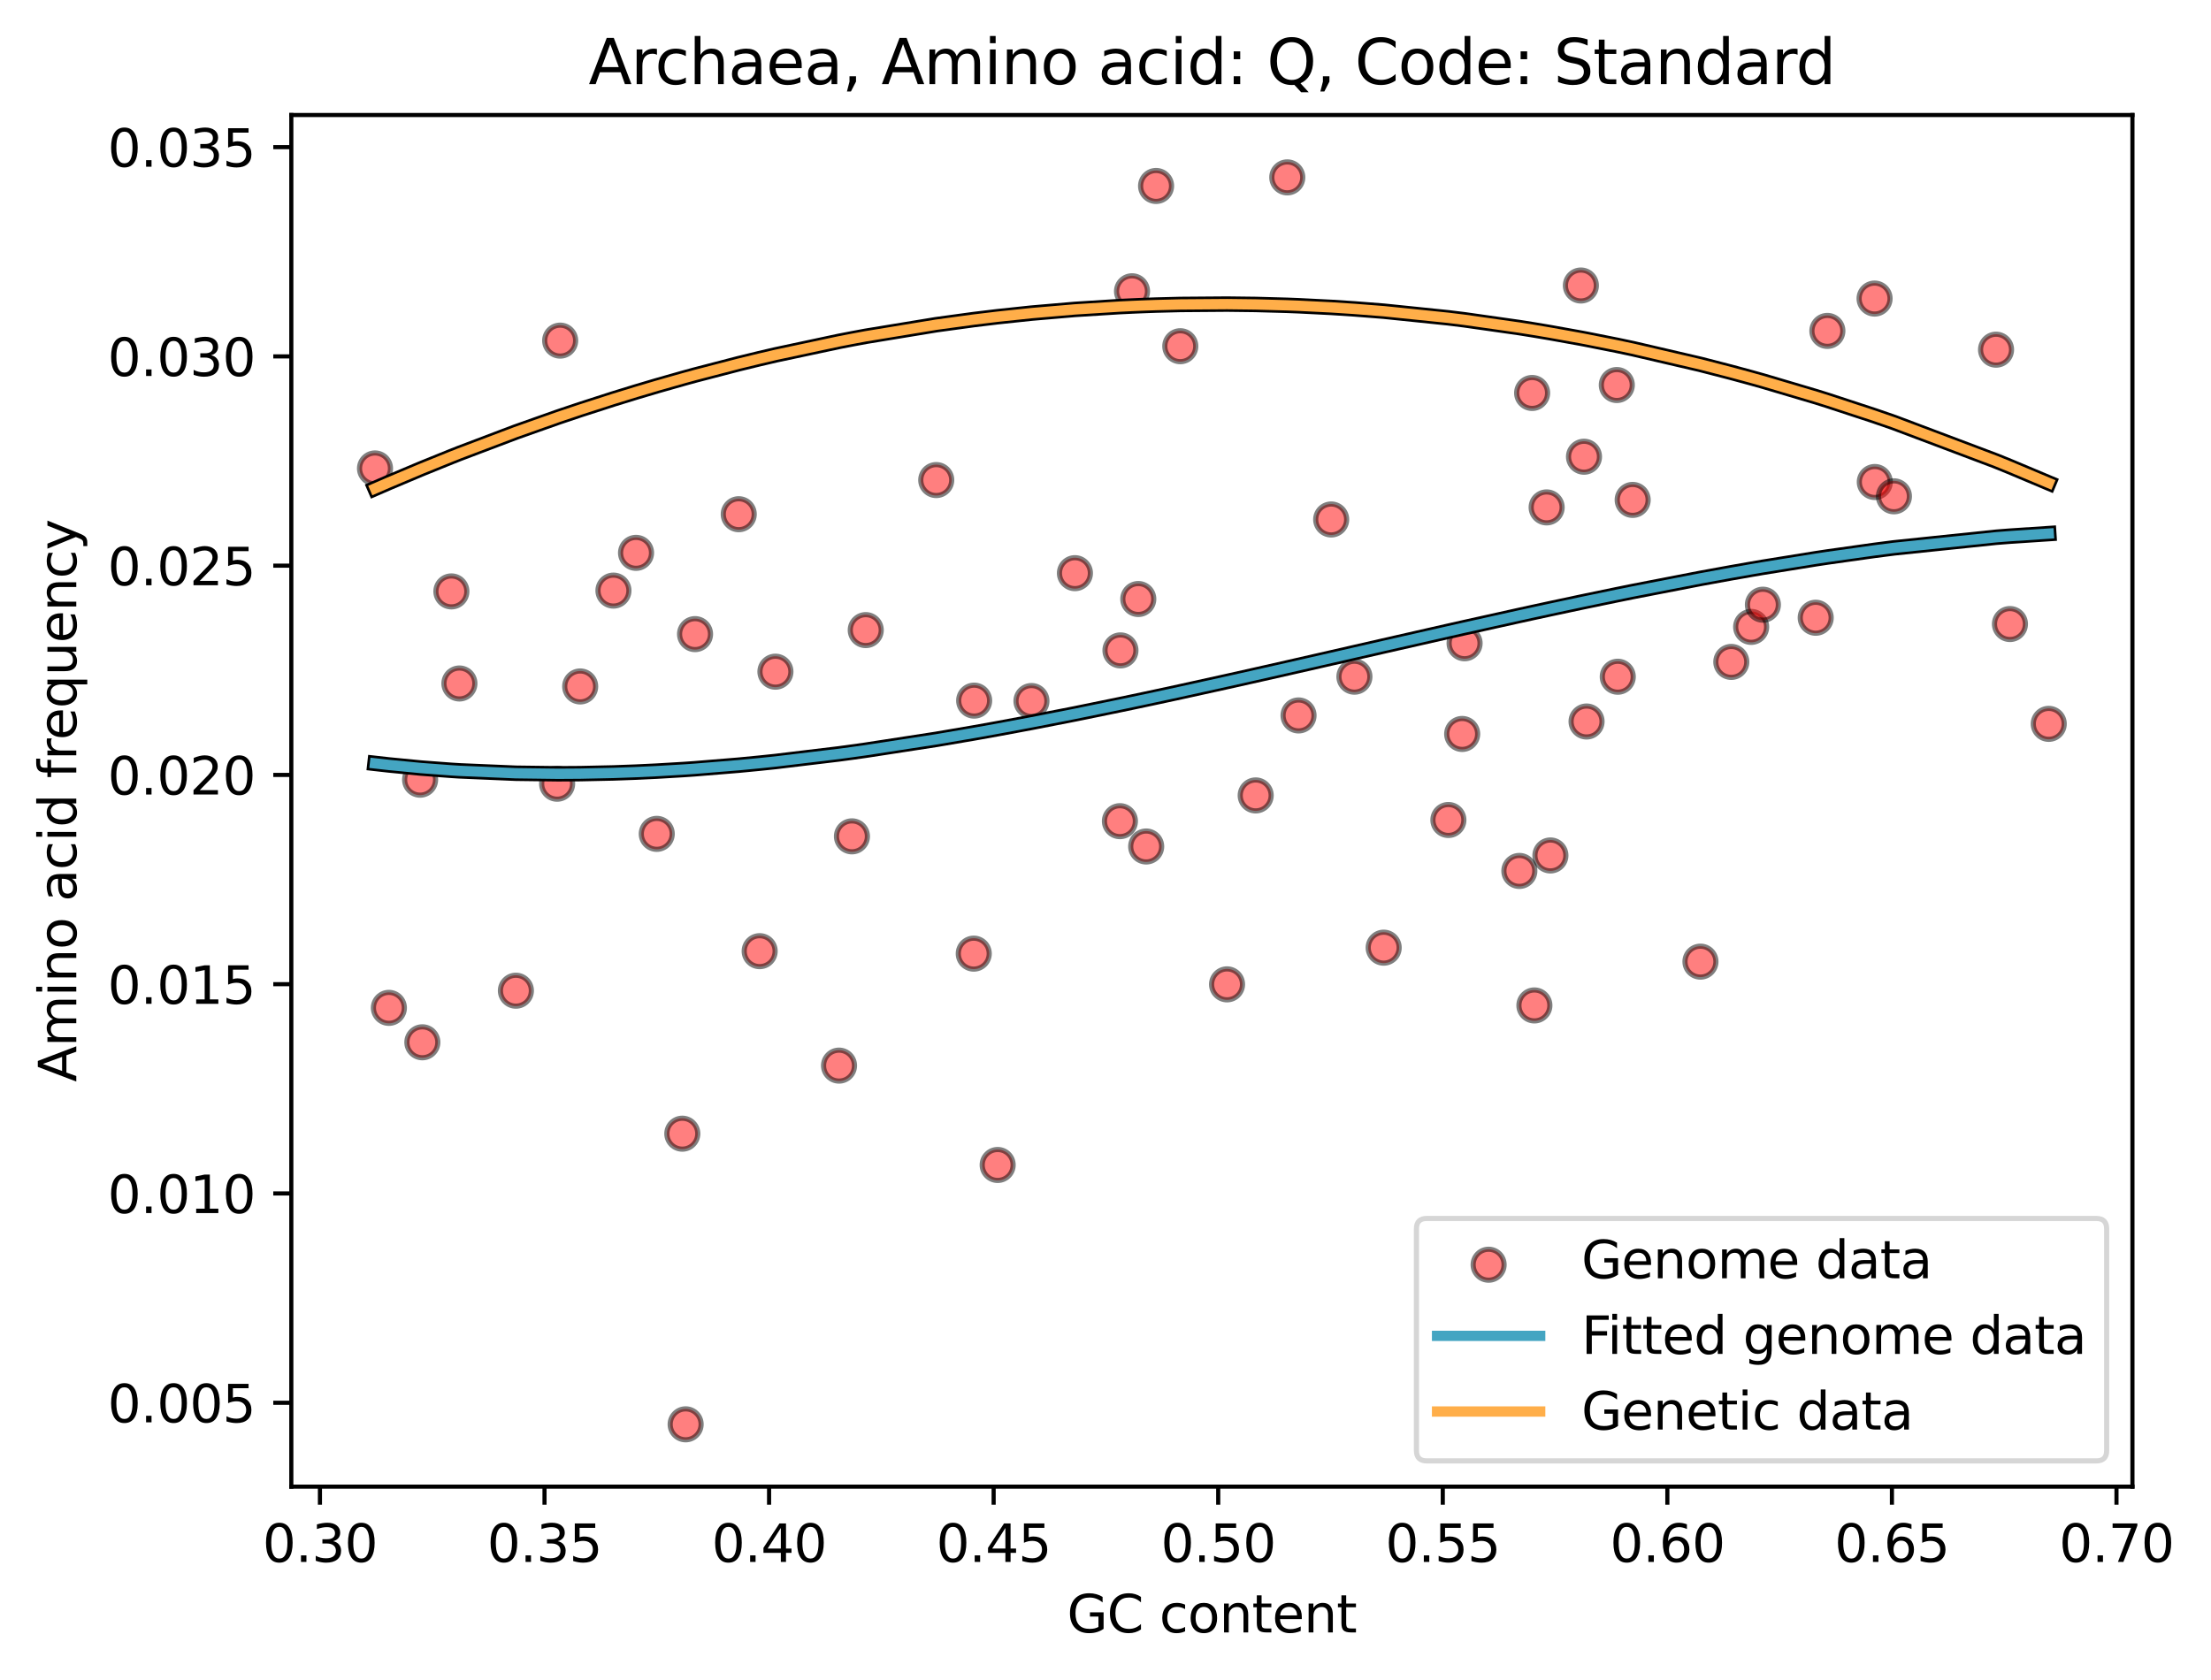 <?xml version="1.0" encoding="utf-8" standalone="no"?>
<!DOCTYPE svg PUBLIC "-//W3C//DTD SVG 1.1//EN"
  "http://www.w3.org/Graphics/SVG/1.1/DTD/svg11.dtd">
<svg xmlns:xlink="http://www.w3.org/1999/xlink" width="428.865pt" height="325.986pt" viewBox="0 0 428.865 325.986" xmlns="http://www.w3.org/2000/svg" version="1.1">
 <defs>
  <style type="text/css">*{stroke-linejoin: round; stroke-linecap: butt}</style>
 </defs>
 <g id="figure_1">
  <g id="patch_1">
   <path d="M 0 325.986 
L 428.865 325.986 
L 428.865 0 
L 0 0 
z
" style="fill: #ffffff"/>
  </g>
  <g id="axes_1">
   <g id="patch_2">
    <path d="M 56.506 288.43 
L 413.626 288.43 
L 413.626 22.318 
L 56.506 22.318 
z
" style="fill: #ffffff"/>
   </g>
   <g id="PathCollection_1">
    <defs>
     <path id="m405538d6fa" d="M 0 3 
C 0.796 3 1.559 2.684 2.121 2.121 
C 2.684 1.559 3 0.796 3 0 
C 3 -0.796 2.684 -1.559 2.121 -2.121 
C 1.559 -2.684 0.796 -3 0 -3 
C -0.796 -3 -1.559 -2.684 -2.121 -2.121 
C -2.684 -1.559 -3 -0.796 -3 0 
C -3 0.796 -2.684 1.559 -2.121 2.121 
C -1.559 2.684 -0.796 3 0 3 
z
" style="stroke: #000000; stroke-opacity: 0.5"/>
    </defs>
    <g clip-path="url(#pf9b9ea537d)">
     <use xlink:href="#m405538d6fa" x="72.739" y="90.883" style="fill: #ff0000; fill-opacity: 0.5; stroke: #000000; stroke-opacity: 0.5"/>
     <use xlink:href="#m405538d6fa" x="75.433" y="195.535" style="fill: #ff0000; fill-opacity: 0.5; stroke: #000000; stroke-opacity: 0.5"/>
     <use xlink:href="#m405538d6fa" x="81.487" y="151.269" style="fill: #ff0000; fill-opacity: 0.5; stroke: #000000; stroke-opacity: 0.5"/>
     <use xlink:href="#m405538d6fa" x="81.923" y="202.215" style="fill: #ff0000; fill-opacity: 0.5; stroke: #000000; stroke-opacity: 0.5"/>
     <use xlink:href="#m405538d6fa" x="87.554" y="114.74" style="fill: #ff0000; fill-opacity: 0.5; stroke: #000000; stroke-opacity: 0.5"/>
     <use xlink:href="#m405538d6fa" x="89.11" y="132.603" style="fill: #ff0000; fill-opacity: 0.5; stroke: #000000; stroke-opacity: 0.5"/>
     <use xlink:href="#m405538d6fa" x="100.068" y="192.206" style="fill: #ff0000; fill-opacity: 0.5; stroke: #000000; stroke-opacity: 0.5"/>
     <use xlink:href="#m405538d6fa" x="108.066" y="152.052" style="fill: #ff0000; fill-opacity: 0.5; stroke: #000000; stroke-opacity: 0.5"/>
     <use xlink:href="#m405538d6fa" x="108.655" y="66.084" style="fill: #ff0000; fill-opacity: 0.5; stroke: #000000; stroke-opacity: 0.5"/>
     <use xlink:href="#m405538d6fa" x="112.539" y="133.178" style="fill: #ff0000; fill-opacity: 0.5; stroke: #000000; stroke-opacity: 0.5"/>
     <use xlink:href="#m405538d6fa" x="118.989" y="114.583" style="fill: #ff0000; fill-opacity: 0.5; stroke: #000000; stroke-opacity: 0.5"/>
     <use xlink:href="#m405538d6fa" x="123.372" y="107.26" style="fill: #ff0000; fill-opacity: 0.5; stroke: #000000; stroke-opacity: 0.5"/>
     <use xlink:href="#m405538d6fa" x="127.392" y="161.778" style="fill: #ff0000; fill-opacity: 0.5; stroke: #000000; stroke-opacity: 0.5"/>
     <use xlink:href="#m405538d6fa" x="132.347" y="219.946" style="fill: #ff0000; fill-opacity: 0.5; stroke: #000000; stroke-opacity: 0.5"/>
     <use xlink:href="#m405538d6fa" x="132.993" y="276.334" style="fill: #ff0000; fill-opacity: 0.5; stroke: #000000; stroke-opacity: 0.5"/>
     <use xlink:href="#m405538d6fa" x="134.817" y="123.026" style="fill: #ff0000; fill-opacity: 0.5; stroke: #000000; stroke-opacity: 0.5"/>
     <use xlink:href="#m405538d6fa" x="143.293" y="99.762" style="fill: #ff0000; fill-opacity: 0.5; stroke: #000000; stroke-opacity: 0.5"/>
     <use xlink:href="#m405538d6fa" x="147.352" y="184.536" style="fill: #ff0000; fill-opacity: 0.5; stroke: #000000; stroke-opacity: 0.5"/>
     <use xlink:href="#m405538d6fa" x="150.407" y="130.315" style="fill: #ff0000; fill-opacity: 0.5; stroke: #000000; stroke-opacity: 0.5"/>
     <use xlink:href="#m405538d6fa" x="162.745" y="206.741" style="fill: #ff0000; fill-opacity: 0.5; stroke: #000000; stroke-opacity: 0.5"/>
     <use xlink:href="#m405538d6fa" x="165.25" y="162.261" style="fill: #ff0000; fill-opacity: 0.5; stroke: #000000; stroke-opacity: 0.5"/>
     <use xlink:href="#m405538d6fa" x="167.928" y="122.247" style="fill: #ff0000; fill-opacity: 0.5; stroke: #000000; stroke-opacity: 0.5"/>
     <use xlink:href="#m405538d6fa" x="181.601" y="93.138" style="fill: #ff0000; fill-opacity: 0.5; stroke: #000000; stroke-opacity: 0.5"/>
     <use xlink:href="#m405538d6fa" x="188.879" y="185.016" style="fill: #ff0000; fill-opacity: 0.5; stroke: #000000; stroke-opacity: 0.5"/>
     <use xlink:href="#m405538d6fa" x="188.955" y="135.928" style="fill: #ff0000; fill-opacity: 0.5; stroke: #000000; stroke-opacity: 0.5"/>
     <use xlink:href="#m405538d6fa" x="193.516" y="226.017" style="fill: #ff0000; fill-opacity: 0.5; stroke: #000000; stroke-opacity: 0.5"/>
     <use xlink:href="#m405538d6fa" x="200.072" y="136.006" style="fill: #ff0000; fill-opacity: 0.5; stroke: #000000; stroke-opacity: 0.5"/>
     <use xlink:href="#m405538d6fa" x="208.502" y="111.2" style="fill: #ff0000; fill-opacity: 0.5; stroke: #000000; stroke-opacity: 0.5"/>
     <use xlink:href="#m405538d6fa" x="217.229" y="159.316" style="fill: #ff0000; fill-opacity: 0.5; stroke: #000000; stroke-opacity: 0.5"/>
     <use xlink:href="#m405538d6fa" x="217.333" y="126.184" style="fill: #ff0000; fill-opacity: 0.5; stroke: #000000; stroke-opacity: 0.5"/>
     <use xlink:href="#m405538d6fa" x="219.578" y="56.51" style="fill: #ff0000; fill-opacity: 0.5; stroke: #000000; stroke-opacity: 0.5"/>
     <use xlink:href="#m405538d6fa" x="220.792" y="116.216" style="fill: #ff0000; fill-opacity: 0.5; stroke: #000000; stroke-opacity: 0.5"/>
     <use xlink:href="#m405538d6fa" x="222.324" y="164.228" style="fill: #ff0000; fill-opacity: 0.5; stroke: #000000; stroke-opacity: 0.5"/>
     <use xlink:href="#m405538d6fa" x="224.242" y="36.078" style="fill: #ff0000; fill-opacity: 0.5; stroke: #000000; stroke-opacity: 0.5"/>
     <use xlink:href="#m405538d6fa" x="228.938" y="67.168" style="fill: #ff0000; fill-opacity: 0.5; stroke: #000000; stroke-opacity: 0.5"/>
     <use xlink:href="#m405538d6fa" x="238.009" y="190.976" style="fill: #ff0000; fill-opacity: 0.5; stroke: #000000; stroke-opacity: 0.5"/>
     <use xlink:href="#m405538d6fa" x="243.564" y="154.321" style="fill: #ff0000; fill-opacity: 0.5; stroke: #000000; stroke-opacity: 0.5"/>
     <use xlink:href="#m405538d6fa" x="249.691" y="34.414" style="fill: #ff0000; fill-opacity: 0.5; stroke: #000000; stroke-opacity: 0.5"/>
     <use xlink:href="#m405538d6fa" x="251.877" y="138.805" style="fill: #ff0000; fill-opacity: 0.5; stroke: #000000; stroke-opacity: 0.5"/>
     <use xlink:href="#m405538d6fa" x="258.208" y="100.784" style="fill: #ff0000; fill-opacity: 0.5; stroke: #000000; stroke-opacity: 0.5"/>
     <use xlink:href="#m405538d6fa" x="262.714" y="131.285" style="fill: #ff0000; fill-opacity: 0.5; stroke: #000000; stroke-opacity: 0.5"/>
     <use xlink:href="#m405538d6fa" x="268.392" y="183.857" style="fill: #ff0000; fill-opacity: 0.5; stroke: #000000; stroke-opacity: 0.5"/>
     <use xlink:href="#m405538d6fa" x="280.94" y="159.087" style="fill: #ff0000; fill-opacity: 0.5; stroke: #000000; stroke-opacity: 0.5"/>
     <use xlink:href="#m405538d6fa" x="283.617" y="142.396" style="fill: #ff0000; fill-opacity: 0.5; stroke: #000000; stroke-opacity: 0.5"/>
     <use xlink:href="#m405538d6fa" x="284.084" y="124.802" style="fill: #ff0000; fill-opacity: 0.5; stroke: #000000; stroke-opacity: 0.5"/>
     <use xlink:href="#m405538d6fa" x="294.707" y="168.971" style="fill: #ff0000; fill-opacity: 0.5; stroke: #000000; stroke-opacity: 0.5"/>
     <use xlink:href="#m405538d6fa" x="297.184" y="76.24" style="fill: #ff0000; fill-opacity: 0.5; stroke: #000000; stroke-opacity: 0.5"/>
     <use xlink:href="#m405538d6fa" x="297.624" y="195.065" style="fill: #ff0000; fill-opacity: 0.5; stroke: #000000; stroke-opacity: 0.5"/>
     <use xlink:href="#m405538d6fa" x="300.001" y="98.441" style="fill: #ff0000; fill-opacity: 0.5; stroke: #000000; stroke-opacity: 0.5"/>
     <use xlink:href="#m405538d6fa" x="300.731" y="165.969" style="fill: #ff0000; fill-opacity: 0.5; stroke: #000000; stroke-opacity: 0.5"/>
     <use xlink:href="#m405538d6fa" x="306.641" y="55.392" style="fill: #ff0000; fill-opacity: 0.5; stroke: #000000; stroke-opacity: 0.5"/>
     <use xlink:href="#m405538d6fa" x="307.246" y="88.609" style="fill: #ff0000; fill-opacity: 0.5; stroke: #000000; stroke-opacity: 0.5"/>
     <use xlink:href="#m405538d6fa" x="307.742" y="139.98" style="fill: #ff0000; fill-opacity: 0.5; stroke: #000000; stroke-opacity: 0.5"/>
     <use xlink:href="#m405538d6fa" x="313.608" y="74.7" style="fill: #ff0000; fill-opacity: 0.5; stroke: #000000; stroke-opacity: 0.5"/>
     <use xlink:href="#m405538d6fa" x="313.796" y="131.293" style="fill: #ff0000; fill-opacity: 0.5; stroke: #000000; stroke-opacity: 0.5"/>
     <use xlink:href="#m405538d6fa" x="316.688" y="96.988" style="fill: #ff0000; fill-opacity: 0.5; stroke: #000000; stroke-opacity: 0.5"/>
     <use xlink:href="#m405538d6fa" x="329.834" y="186.568" style="fill: #ff0000; fill-opacity: 0.5; stroke: #000000; stroke-opacity: 0.5"/>
     <use xlink:href="#m405538d6fa" x="335.817" y="128.421" style="fill: #ff0000; fill-opacity: 0.5; stroke: #000000; stroke-opacity: 0.5"/>
     <use xlink:href="#m405538d6fa" x="339.669" y="121.623" style="fill: #ff0000; fill-opacity: 0.5; stroke: #000000; stroke-opacity: 0.5"/>
     <use xlink:href="#m405538d6fa" x="341.946" y="117.318" style="fill: #ff0000; fill-opacity: 0.5; stroke: #000000; stroke-opacity: 0.5"/>
     <use xlink:href="#m405538d6fa" x="352.191" y="119.85" style="fill: #ff0000; fill-opacity: 0.5; stroke: #000000; stroke-opacity: 0.5"/>
     <use xlink:href="#m405538d6fa" x="354.454" y="64.199" style="fill: #ff0000; fill-opacity: 0.5; stroke: #000000; stroke-opacity: 0.5"/>
     <use xlink:href="#m405538d6fa" x="363.61" y="57.925" style="fill: #ff0000; fill-opacity: 0.5; stroke: #000000; stroke-opacity: 0.5"/>
     <use xlink:href="#m405538d6fa" x="363.652" y="93.514" style="fill: #ff0000; fill-opacity: 0.5; stroke: #000000; stroke-opacity: 0.5"/>
     <use xlink:href="#m405538d6fa" x="367.364" y="96.291" style="fill: #ff0000; fill-opacity: 0.5; stroke: #000000; stroke-opacity: 0.5"/>
     <use xlink:href="#m405538d6fa" x="387.171" y="67.841" style="fill: #ff0000; fill-opacity: 0.5; stroke: #000000; stroke-opacity: 0.5"/>
     <use xlink:href="#m405538d6fa" x="389.868" y="121.072" style="fill: #ff0000; fill-opacity: 0.5; stroke: #000000; stroke-opacity: 0.5"/>
     <use xlink:href="#m405538d6fa" x="397.394" y="140.438" style="fill: #ff0000; fill-opacity: 0.5; stroke: #000000; stroke-opacity: 0.5"/>
    </g>
   </g>
   <g id="matplotlib.axis_1">
    <g id="xtick_1">
     <g id="line2d_1">
      <defs>
       <path id="meb5846a6ca" d="M 0 0 
L 0 3.5 
" style="stroke: #000000; stroke-width: 0.8"/>
      </defs>
      <g>
       <use xlink:href="#meb5846a6ca" x="62.058" y="288.43" style="stroke: #000000; stroke-width: 0.8"/>
      </g>
     </g>
     <g id="text_1">
      <!-- 0.30 -->
      <g transform="translate(50.925 303.029) scale(0.1 -0.1)">
       <defs>
        <path id="DejaVuSans-30" d="M 2034 4250 
Q 1547 4250 1301 3770 
Q 1056 3291 1056 2328 
Q 1056 1369 1301 889 
Q 1547 409 2034 409 
Q 2525 409 2770 889 
Q 3016 1369 3016 2328 
Q 3016 3291 2770 3770 
Q 2525 4250 2034 4250 
z
M 2034 4750 
Q 2819 4750 3233 4129 
Q 3647 3509 3647 2328 
Q 3647 1150 3233 529 
Q 2819 -91 2034 -91 
Q 1250 -91 836 529 
Q 422 1150 422 2328 
Q 422 3509 836 4129 
Q 1250 4750 2034 4750 
z
" transform="scale(0.016)"/>
        <path id="DejaVuSans-2e" d="M 684 794 
L 1344 794 
L 1344 0 
L 684 0 
L 684 794 
z
" transform="scale(0.016)"/>
        <path id="DejaVuSans-33" d="M 2597 2516 
Q 3050 2419 3304 2112 
Q 3559 1806 3559 1356 
Q 3559 666 3084 287 
Q 2609 -91 1734 -91 
Q 1441 -91 1130 -33 
Q 819 25 488 141 
L 488 750 
Q 750 597 1062 519 
Q 1375 441 1716 441 
Q 2309 441 2620 675 
Q 2931 909 2931 1356 
Q 2931 1769 2642 2001 
Q 2353 2234 1838 2234 
L 1294 2234 
L 1294 2753 
L 1863 2753 
Q 2328 2753 2575 2939 
Q 2822 3125 2822 3475 
Q 2822 3834 2567 4026 
Q 2313 4219 1838 4219 
Q 1578 4219 1281 4162 
Q 984 4106 628 3988 
L 628 4550 
Q 988 4650 1302 4700 
Q 1616 4750 1894 4750 
Q 2613 4750 3031 4423 
Q 3450 4097 3450 3541 
Q 3450 3153 3228 2886 
Q 3006 2619 2597 2516 
z
" transform="scale(0.016)"/>
       </defs>
       <use xlink:href="#DejaVuSans-30"/>
       <use xlink:href="#DejaVuSans-2e" x="63.623"/>
       <use xlink:href="#DejaVuSans-33" x="95.41"/>
       <use xlink:href="#DejaVuSans-30" x="159.033"/>
      </g>
     </g>
    </g>
    <g id="xtick_2">
     <g id="line2d_2">
      <g>
       <use xlink:href="#meb5846a6ca" x="105.618" y="288.43" style="stroke: #000000; stroke-width: 0.8"/>
      </g>
     </g>
     <g id="text_2">
      <!-- 0.35 -->
      <g transform="translate(94.485 303.029) scale(0.1 -0.1)">
       <defs>
        <path id="DejaVuSans-35" d="M 691 4666 
L 3169 4666 
L 3169 4134 
L 1269 4134 
L 1269 2991 
Q 1406 3038 1543 3061 
Q 1681 3084 1819 3084 
Q 2600 3084 3056 2656 
Q 3513 2228 3513 1497 
Q 3513 744 3044 326 
Q 2575 -91 1722 -91 
Q 1428 -91 1123 -41 
Q 819 9 494 109 
L 494 744 
Q 775 591 1075 516 
Q 1375 441 1709 441 
Q 2250 441 2565 725 
Q 2881 1009 2881 1497 
Q 2881 1984 2565 2268 
Q 2250 2553 1709 2553 
Q 1456 2553 1204 2497 
Q 953 2441 691 2322 
L 691 4666 
z
" transform="scale(0.016)"/>
       </defs>
       <use xlink:href="#DejaVuSans-30"/>
       <use xlink:href="#DejaVuSans-2e" x="63.623"/>
       <use xlink:href="#DejaVuSans-33" x="95.41"/>
       <use xlink:href="#DejaVuSans-35" x="159.033"/>
      </g>
     </g>
    </g>
    <g id="xtick_3">
     <g id="line2d_3">
      <g>
       <use xlink:href="#meb5846a6ca" x="149.177" y="288.43" style="stroke: #000000; stroke-width: 0.8"/>
      </g>
     </g>
     <g id="text_3">
      <!-- 0.40 -->
      <g transform="translate(138.044 303.029) scale(0.1 -0.1)">
       <defs>
        <path id="DejaVuSans-34" d="M 2419 4116 
L 825 1625 
L 2419 1625 
L 2419 4116 
z
M 2253 4666 
L 3047 4666 
L 3047 1625 
L 3713 1625 
L 3713 1100 
L 3047 1100 
L 3047 0 
L 2419 0 
L 2419 1100 
L 313 1100 
L 313 1709 
L 2253 4666 
z
" transform="scale(0.016)"/>
       </defs>
       <use xlink:href="#DejaVuSans-30"/>
       <use xlink:href="#DejaVuSans-2e" x="63.623"/>
       <use xlink:href="#DejaVuSans-34" x="95.41"/>
       <use xlink:href="#DejaVuSans-30" x="159.033"/>
      </g>
     </g>
    </g>
    <g id="xtick_4">
     <g id="line2d_4">
      <g>
       <use xlink:href="#meb5846a6ca" x="192.736" y="288.43" style="stroke: #000000; stroke-width: 0.8"/>
      </g>
     </g>
     <g id="text_4">
      <!-- 0.45 -->
      <g transform="translate(181.603 303.029) scale(0.1 -0.1)">
       <use xlink:href="#DejaVuSans-30"/>
       <use xlink:href="#DejaVuSans-2e" x="63.623"/>
       <use xlink:href="#DejaVuSans-34" x="95.41"/>
       <use xlink:href="#DejaVuSans-35" x="159.033"/>
      </g>
     </g>
    </g>
    <g id="xtick_5">
     <g id="line2d_5">
      <g>
       <use xlink:href="#meb5846a6ca" x="236.295" y="288.43" style="stroke: #000000; stroke-width: 0.8"/>
      </g>
     </g>
     <g id="text_5">
      <!-- 0.50 -->
      <g transform="translate(225.162 303.029) scale(0.1 -0.1)">
       <use xlink:href="#DejaVuSans-30"/>
       <use xlink:href="#DejaVuSans-2e" x="63.623"/>
       <use xlink:href="#DejaVuSans-35" x="95.41"/>
       <use xlink:href="#DejaVuSans-30" x="159.033"/>
      </g>
     </g>
    </g>
    <g id="xtick_6">
     <g id="line2d_6">
      <g>
       <use xlink:href="#meb5846a6ca" x="279.854" y="288.43" style="stroke: #000000; stroke-width: 0.8"/>
      </g>
     </g>
     <g id="text_6">
      <!-- 0.55 -->
      <g transform="translate(268.722 303.029) scale(0.1 -0.1)">
       <use xlink:href="#DejaVuSans-30"/>
       <use xlink:href="#DejaVuSans-2e" x="63.623"/>
       <use xlink:href="#DejaVuSans-35" x="95.41"/>
       <use xlink:href="#DejaVuSans-35" x="159.033"/>
      </g>
     </g>
    </g>
    <g id="xtick_7">
     <g id="line2d_7">
      <g>
       <use xlink:href="#meb5846a6ca" x="323.414" y="288.43" style="stroke: #000000; stroke-width: 0.8"/>
      </g>
     </g>
     <g id="text_7">
      <!-- 0.60 -->
      <g transform="translate(312.281 303.029) scale(0.1 -0.1)">
       <defs>
        <path id="DejaVuSans-36" d="M 2113 2584 
Q 1688 2584 1439 2293 
Q 1191 2003 1191 1497 
Q 1191 994 1439 701 
Q 1688 409 2113 409 
Q 2538 409 2786 701 
Q 3034 994 3034 1497 
Q 3034 2003 2786 2293 
Q 2538 2584 2113 2584 
z
M 3366 4563 
L 3366 3988 
Q 3128 4100 2886 4159 
Q 2644 4219 2406 4219 
Q 1781 4219 1451 3797 
Q 1122 3375 1075 2522 
Q 1259 2794 1537 2939 
Q 1816 3084 2150 3084 
Q 2853 3084 3261 2657 
Q 3669 2231 3669 1497 
Q 3669 778 3244 343 
Q 2819 -91 2113 -91 
Q 1303 -91 875 529 
Q 447 1150 447 2328 
Q 447 3434 972 4092 
Q 1497 4750 2381 4750 
Q 2619 4750 2861 4703 
Q 3103 4656 3366 4563 
z
" transform="scale(0.016)"/>
       </defs>
       <use xlink:href="#DejaVuSans-30"/>
       <use xlink:href="#DejaVuSans-2e" x="63.623"/>
       <use xlink:href="#DejaVuSans-36" x="95.41"/>
       <use xlink:href="#DejaVuSans-30" x="159.033"/>
      </g>
     </g>
    </g>
    <g id="xtick_8">
     <g id="line2d_8">
      <g>
       <use xlink:href="#meb5846a6ca" x="366.973" y="288.43" style="stroke: #000000; stroke-width: 0.8"/>
      </g>
     </g>
     <g id="text_8">
      <!-- 0.65 -->
      <g transform="translate(355.84 303.029) scale(0.1 -0.1)">
       <use xlink:href="#DejaVuSans-30"/>
       <use xlink:href="#DejaVuSans-2e" x="63.623"/>
       <use xlink:href="#DejaVuSans-36" x="95.41"/>
       <use xlink:href="#DejaVuSans-35" x="159.033"/>
      </g>
     </g>
    </g>
    <g id="xtick_9">
     <g id="line2d_9">
      <g>
       <use xlink:href="#meb5846a6ca" x="410.532" y="288.43" style="stroke: #000000; stroke-width: 0.8"/>
      </g>
     </g>
     <g id="text_9">
      <!-- 0.70 -->
      <g transform="translate(399.399 303.029) scale(0.1 -0.1)">
       <defs>
        <path id="DejaVuSans-37" d="M 525 4666 
L 3525 4666 
L 3525 4397 
L 1831 0 
L 1172 0 
L 2766 4134 
L 525 4134 
L 525 4666 
z
" transform="scale(0.016)"/>
       </defs>
       <use xlink:href="#DejaVuSans-30"/>
       <use xlink:href="#DejaVuSans-2e" x="63.623"/>
       <use xlink:href="#DejaVuSans-37" x="95.41"/>
       <use xlink:href="#DejaVuSans-30" x="159.033"/>
      </g>
     </g>
    </g>
    <g id="text_10">
     <!-- GC content -->
     <g transform="translate(206.969 316.707) scale(0.1 -0.1)">
      <defs>
       <path id="DejaVuSans-47" d="M 3809 666 
L 3809 1919 
L 2778 1919 
L 2778 2438 
L 4434 2438 
L 4434 434 
Q 4069 175 3628 42 
Q 3188 -91 2688 -91 
Q 1594 -91 976 548 
Q 359 1188 359 2328 
Q 359 3472 976 4111 
Q 1594 4750 2688 4750 
Q 3144 4750 3555 4637 
Q 3966 4525 4313 4306 
L 4313 3634 
Q 3963 3931 3569 4081 
Q 3175 4231 2741 4231 
Q 1884 4231 1454 3753 
Q 1025 3275 1025 2328 
Q 1025 1384 1454 906 
Q 1884 428 2741 428 
Q 3075 428 3337 486 
Q 3600 544 3809 666 
z
" transform="scale(0.016)"/>
       <path id="DejaVuSans-43" d="M 4122 4306 
L 4122 3641 
Q 3803 3938 3442 4084 
Q 3081 4231 2675 4231 
Q 1875 4231 1450 3742 
Q 1025 3253 1025 2328 
Q 1025 1406 1450 917 
Q 1875 428 2675 428 
Q 3081 428 3442 575 
Q 3803 722 4122 1019 
L 4122 359 
Q 3791 134 3420 21 
Q 3050 -91 2638 -91 
Q 1578 -91 968 557 
Q 359 1206 359 2328 
Q 359 3453 968 4101 
Q 1578 4750 2638 4750 
Q 3056 4750 3426 4639 
Q 3797 4528 4122 4306 
z
" transform="scale(0.016)"/>
       <path id="DejaVuSans-20" transform="scale(0.016)"/>
       <path id="DejaVuSans-63" d="M 3122 3366 
L 3122 2828 
Q 2878 2963 2633 3030 
Q 2388 3097 2138 3097 
Q 1578 3097 1268 2742 
Q 959 2388 959 1747 
Q 959 1106 1268 751 
Q 1578 397 2138 397 
Q 2388 397 2633 464 
Q 2878 531 3122 666 
L 3122 134 
Q 2881 22 2623 -34 
Q 2366 -91 2075 -91 
Q 1284 -91 818 406 
Q 353 903 353 1747 
Q 353 2603 823 3093 
Q 1294 3584 2113 3584 
Q 2378 3584 2631 3529 
Q 2884 3475 3122 3366 
z
" transform="scale(0.016)"/>
       <path id="DejaVuSans-6f" d="M 1959 3097 
Q 1497 3097 1228 2736 
Q 959 2375 959 1747 
Q 959 1119 1226 758 
Q 1494 397 1959 397 
Q 2419 397 2687 759 
Q 2956 1122 2956 1747 
Q 2956 2369 2687 2733 
Q 2419 3097 1959 3097 
z
M 1959 3584 
Q 2709 3584 3137 3096 
Q 3566 2609 3566 1747 
Q 3566 888 3137 398 
Q 2709 -91 1959 -91 
Q 1206 -91 779 398 
Q 353 888 353 1747 
Q 353 2609 779 3096 
Q 1206 3584 1959 3584 
z
" transform="scale(0.016)"/>
       <path id="DejaVuSans-6e" d="M 3513 2113 
L 3513 0 
L 2938 0 
L 2938 2094 
Q 2938 2591 2744 2837 
Q 2550 3084 2163 3084 
Q 1697 3084 1428 2787 
Q 1159 2491 1159 1978 
L 1159 0 
L 581 0 
L 581 3500 
L 1159 3500 
L 1159 2956 
Q 1366 3272 1645 3428 
Q 1925 3584 2291 3584 
Q 2894 3584 3203 3211 
Q 3513 2838 3513 2113 
z
" transform="scale(0.016)"/>
       <path id="DejaVuSans-74" d="M 1172 4494 
L 1172 3500 
L 2356 3500 
L 2356 3053 
L 1172 3053 
L 1172 1153 
Q 1172 725 1289 603 
Q 1406 481 1766 481 
L 2356 481 
L 2356 0 
L 1766 0 
Q 1100 0 847 248 
Q 594 497 594 1153 
L 594 3053 
L 172 3053 
L 172 3500 
L 594 3500 
L 594 4494 
L 1172 4494 
z
" transform="scale(0.016)"/>
       <path id="DejaVuSans-65" d="M 3597 1894 
L 3597 1613 
L 953 1613 
Q 991 1019 1311 708 
Q 1631 397 2203 397 
Q 2534 397 2845 478 
Q 3156 559 3463 722 
L 3463 178 
Q 3153 47 2828 -22 
Q 2503 -91 2169 -91 
Q 1331 -91 842 396 
Q 353 884 353 1716 
Q 353 2575 817 3079 
Q 1281 3584 2069 3584 
Q 2775 3584 3186 3129 
Q 3597 2675 3597 1894 
z
M 3022 2063 
Q 3016 2534 2758 2815 
Q 2500 3097 2075 3097 
Q 1594 3097 1305 2825 
Q 1016 2553 972 2059 
L 3022 2063 
z
" transform="scale(0.016)"/>
      </defs>
      <use xlink:href="#DejaVuSans-47"/>
      <use xlink:href="#DejaVuSans-43" x="77.49"/>
      <use xlink:href="#DejaVuSans-20" x="147.314"/>
      <use xlink:href="#DejaVuSans-63" x="179.102"/>
      <use xlink:href="#DejaVuSans-6f" x="234.082"/>
      <use xlink:href="#DejaVuSans-6e" x="295.264"/>
      <use xlink:href="#DejaVuSans-74" x="358.643"/>
      <use xlink:href="#DejaVuSans-65" x="397.852"/>
      <use xlink:href="#DejaVuSans-6e" x="459.375"/>
      <use xlink:href="#DejaVuSans-74" x="522.754"/>
     </g>
    </g>
   </g>
   <g id="matplotlib.axis_2">
    <g id="ytick_1">
     <g id="line2d_10">
      <defs>
       <path id="meade99e767" d="M 0 0 
L -3.5 0 
" style="stroke: #000000; stroke-width: 0.8"/>
      </defs>
      <g>
       <use xlink:href="#meade99e767" x="56.506" y="272.147" style="stroke: #000000; stroke-width: 0.8"/>
      </g>
     </g>
     <g id="text_11">
      <!-- 0.005 -->
      <g transform="translate(20.878 275.946) scale(0.1 -0.1)">
       <use xlink:href="#DejaVuSans-30"/>
       <use xlink:href="#DejaVuSans-2e" x="63.623"/>
       <use xlink:href="#DejaVuSans-30" x="95.41"/>
       <use xlink:href="#DejaVuSans-30" x="159.033"/>
       <use xlink:href="#DejaVuSans-35" x="222.656"/>
      </g>
     </g>
    </g>
    <g id="ytick_2">
     <g id="line2d_11">
      <g>
       <use xlink:href="#meade99e767" x="56.506" y="231.546" style="stroke: #000000; stroke-width: 0.8"/>
      </g>
     </g>
     <g id="text_12">
      <!-- 0.010 -->
      <g transform="translate(20.878 235.346) scale(0.1 -0.1)">
       <defs>
        <path id="DejaVuSans-31" d="M 794 531 
L 1825 531 
L 1825 4091 
L 703 3866 
L 703 4441 
L 1819 4666 
L 2450 4666 
L 2450 531 
L 3481 531 
L 3481 0 
L 794 0 
L 794 531 
z
" transform="scale(0.016)"/>
       </defs>
       <use xlink:href="#DejaVuSans-30"/>
       <use xlink:href="#DejaVuSans-2e" x="63.623"/>
       <use xlink:href="#DejaVuSans-30" x="95.41"/>
       <use xlink:href="#DejaVuSans-31" x="159.033"/>
       <use xlink:href="#DejaVuSans-30" x="222.656"/>
      </g>
     </g>
    </g>
    <g id="ytick_3">
     <g id="line2d_12">
      <g>
       <use xlink:href="#meade99e767" x="56.506" y="190.946" style="stroke: #000000; stroke-width: 0.8"/>
      </g>
     </g>
     <g id="text_13">
      <!-- 0.015 -->
      <g transform="translate(20.878 194.745) scale(0.1 -0.1)">
       <use xlink:href="#DejaVuSans-30"/>
       <use xlink:href="#DejaVuSans-2e" x="63.623"/>
       <use xlink:href="#DejaVuSans-30" x="95.41"/>
       <use xlink:href="#DejaVuSans-31" x="159.033"/>
       <use xlink:href="#DejaVuSans-35" x="222.656"/>
      </g>
     </g>
    </g>
    <g id="ytick_4">
     <g id="line2d_13">
      <g>
       <use xlink:href="#meade99e767" x="56.506" y="150.346" style="stroke: #000000; stroke-width: 0.8"/>
      </g>
     </g>
     <g id="text_14">
      <!-- 0.020 -->
      <g transform="translate(20.878 154.145) scale(0.1 -0.1)">
       <defs>
        <path id="DejaVuSans-32" d="M 1228 531 
L 3431 531 
L 3431 0 
L 469 0 
L 469 531 
Q 828 903 1448 1529 
Q 2069 2156 2228 2338 
Q 2531 2678 2651 2914 
Q 2772 3150 2772 3378 
Q 2772 3750 2511 3984 
Q 2250 4219 1831 4219 
Q 1534 4219 1204 4116 
Q 875 4013 500 3803 
L 500 4441 
Q 881 4594 1212 4672 
Q 1544 4750 1819 4750 
Q 2544 4750 2975 4387 
Q 3406 4025 3406 3419 
Q 3406 3131 3298 2873 
Q 3191 2616 2906 2266 
Q 2828 2175 2409 1742 
Q 1991 1309 1228 531 
z
" transform="scale(0.016)"/>
       </defs>
       <use xlink:href="#DejaVuSans-30"/>
       <use xlink:href="#DejaVuSans-2e" x="63.623"/>
       <use xlink:href="#DejaVuSans-30" x="95.41"/>
       <use xlink:href="#DejaVuSans-32" x="159.033"/>
       <use xlink:href="#DejaVuSans-30" x="222.656"/>
      </g>
     </g>
    </g>
    <g id="ytick_5">
     <g id="line2d_14">
      <g>
       <use xlink:href="#meade99e767" x="56.506" y="109.746" style="stroke: #000000; stroke-width: 0.8"/>
      </g>
     </g>
     <g id="text_15">
      <!-- 0.025 -->
      <g transform="translate(20.878 113.545) scale(0.1 -0.1)">
       <use xlink:href="#DejaVuSans-30"/>
       <use xlink:href="#DejaVuSans-2e" x="63.623"/>
       <use xlink:href="#DejaVuSans-30" x="95.41"/>
       <use xlink:href="#DejaVuSans-32" x="159.033"/>
       <use xlink:href="#DejaVuSans-35" x="222.656"/>
      </g>
     </g>
    </g>
    <g id="ytick_6">
     <g id="line2d_15">
      <g>
       <use xlink:href="#meade99e767" x="56.506" y="69.145" style="stroke: #000000; stroke-width: 0.8"/>
      </g>
     </g>
     <g id="text_16">
      <!-- 0.030 -->
      <g transform="translate(20.878 72.944) scale(0.1 -0.1)">
       <use xlink:href="#DejaVuSans-30"/>
       <use xlink:href="#DejaVuSans-2e" x="63.623"/>
       <use xlink:href="#DejaVuSans-30" x="95.41"/>
       <use xlink:href="#DejaVuSans-33" x="159.033"/>
       <use xlink:href="#DejaVuSans-30" x="222.656"/>
      </g>
     </g>
    </g>
    <g id="ytick_7">
     <g id="line2d_16">
      <g>
       <use xlink:href="#meade99e767" x="56.506" y="28.545" style="stroke: #000000; stroke-width: 0.8"/>
      </g>
     </g>
     <g id="text_17">
      <!-- 0.035 -->
      <g transform="translate(20.878 32.344) scale(0.1 -0.1)">
       <use xlink:href="#DejaVuSans-30"/>
       <use xlink:href="#DejaVuSans-2e" x="63.623"/>
       <use xlink:href="#DejaVuSans-30" x="95.41"/>
       <use xlink:href="#DejaVuSans-33" x="159.033"/>
       <use xlink:href="#DejaVuSans-35" x="222.656"/>
      </g>
     </g>
    </g>
    <g id="text_18">
     <!-- Amino acid frequency -->
     <g transform="translate(14.798 209.913) rotate(-90) scale(0.1 -0.1)">
      <defs>
       <path id="DejaVuSans-41" d="M 2188 4044 
L 1331 1722 
L 3047 1722 
L 2188 4044 
z
M 1831 4666 
L 2547 4666 
L 4325 0 
L 3669 0 
L 3244 1197 
L 1141 1197 
L 716 0 
L 50 0 
L 1831 4666 
z
" transform="scale(0.016)"/>
       <path id="DejaVuSans-6d" d="M 3328 2828 
Q 3544 3216 3844 3400 
Q 4144 3584 4550 3584 
Q 5097 3584 5394 3201 
Q 5691 2819 5691 2113 
L 5691 0 
L 5113 0 
L 5113 2094 
Q 5113 2597 4934 2840 
Q 4756 3084 4391 3084 
Q 3944 3084 3684 2787 
Q 3425 2491 3425 1978 
L 3425 0 
L 2847 0 
L 2847 2094 
Q 2847 2600 2669 2842 
Q 2491 3084 2119 3084 
Q 1678 3084 1418 2786 
Q 1159 2488 1159 1978 
L 1159 0 
L 581 0 
L 581 3500 
L 1159 3500 
L 1159 2956 
Q 1356 3278 1631 3431 
Q 1906 3584 2284 3584 
Q 2666 3584 2933 3390 
Q 3200 3197 3328 2828 
z
" transform="scale(0.016)"/>
       <path id="DejaVuSans-69" d="M 603 3500 
L 1178 3500 
L 1178 0 
L 603 0 
L 603 3500 
z
M 603 4863 
L 1178 4863 
L 1178 4134 
L 603 4134 
L 603 4863 
z
" transform="scale(0.016)"/>
       <path id="DejaVuSans-61" d="M 2194 1759 
Q 1497 1759 1228 1600 
Q 959 1441 959 1056 
Q 959 750 1161 570 
Q 1363 391 1709 391 
Q 2188 391 2477 730 
Q 2766 1069 2766 1631 
L 2766 1759 
L 2194 1759 
z
M 3341 1997 
L 3341 0 
L 2766 0 
L 2766 531 
Q 2569 213 2275 61 
Q 1981 -91 1556 -91 
Q 1019 -91 701 211 
Q 384 513 384 1019 
Q 384 1609 779 1909 
Q 1175 2209 1959 2209 
L 2766 2209 
L 2766 2266 
Q 2766 2663 2505 2880 
Q 2244 3097 1772 3097 
Q 1472 3097 1187 3025 
Q 903 2953 641 2809 
L 641 3341 
Q 956 3463 1253 3523 
Q 1550 3584 1831 3584 
Q 2591 3584 2966 3190 
Q 3341 2797 3341 1997 
z
" transform="scale(0.016)"/>
       <path id="DejaVuSans-64" d="M 2906 2969 
L 2906 4863 
L 3481 4863 
L 3481 0 
L 2906 0 
L 2906 525 
Q 2725 213 2448 61 
Q 2172 -91 1784 -91 
Q 1150 -91 751 415 
Q 353 922 353 1747 
Q 353 2572 751 3078 
Q 1150 3584 1784 3584 
Q 2172 3584 2448 3432 
Q 2725 3281 2906 2969 
z
M 947 1747 
Q 947 1113 1208 752 
Q 1469 391 1925 391 
Q 2381 391 2643 752 
Q 2906 1113 2906 1747 
Q 2906 2381 2643 2742 
Q 2381 3103 1925 3103 
Q 1469 3103 1208 2742 
Q 947 2381 947 1747 
z
" transform="scale(0.016)"/>
       <path id="DejaVuSans-66" d="M 2375 4863 
L 2375 4384 
L 1825 4384 
Q 1516 4384 1395 4259 
Q 1275 4134 1275 3809 
L 1275 3500 
L 2222 3500 
L 2222 3053 
L 1275 3053 
L 1275 0 
L 697 0 
L 697 3053 
L 147 3053 
L 147 3500 
L 697 3500 
L 697 3744 
Q 697 4328 969 4595 
Q 1241 4863 1831 4863 
L 2375 4863 
z
" transform="scale(0.016)"/>
       <path id="DejaVuSans-72" d="M 2631 2963 
Q 2534 3019 2420 3045 
Q 2306 3072 2169 3072 
Q 1681 3072 1420 2755 
Q 1159 2438 1159 1844 
L 1159 0 
L 581 0 
L 581 3500 
L 1159 3500 
L 1159 2956 
Q 1341 3275 1631 3429 
Q 1922 3584 2338 3584 
Q 2397 3584 2469 3576 
Q 2541 3569 2628 3553 
L 2631 2963 
z
" transform="scale(0.016)"/>
       <path id="DejaVuSans-71" d="M 947 1747 
Q 947 1113 1208 752 
Q 1469 391 1925 391 
Q 2381 391 2643 752 
Q 2906 1113 2906 1747 
Q 2906 2381 2643 2742 
Q 2381 3103 1925 3103 
Q 1469 3103 1208 2742 
Q 947 2381 947 1747 
z
M 2906 525 
Q 2725 213 2448 61 
Q 2172 -91 1784 -91 
Q 1150 -91 751 415 
Q 353 922 353 1747 
Q 353 2572 751 3078 
Q 1150 3584 1784 3584 
Q 2172 3584 2448 3432 
Q 2725 3281 2906 2969 
L 2906 3500 
L 3481 3500 
L 3481 -1331 
L 2906 -1331 
L 2906 525 
z
" transform="scale(0.016)"/>
       <path id="DejaVuSans-75" d="M 544 1381 
L 544 3500 
L 1119 3500 
L 1119 1403 
Q 1119 906 1312 657 
Q 1506 409 1894 409 
Q 2359 409 2629 706 
Q 2900 1003 2900 1516 
L 2900 3500 
L 3475 3500 
L 3475 0 
L 2900 0 
L 2900 538 
Q 2691 219 2414 64 
Q 2138 -91 1772 -91 
Q 1169 -91 856 284 
Q 544 659 544 1381 
z
M 1991 3584 
L 1991 3584 
z
" transform="scale(0.016)"/>
       <path id="DejaVuSans-79" d="M 2059 -325 
Q 1816 -950 1584 -1140 
Q 1353 -1331 966 -1331 
L 506 -1331 
L 506 -850 
L 844 -850 
Q 1081 -850 1212 -737 
Q 1344 -625 1503 -206 
L 1606 56 
L 191 3500 
L 800 3500 
L 1894 763 
L 2988 3500 
L 3597 3500 
L 2059 -325 
z
" transform="scale(0.016)"/>
      </defs>
      <use xlink:href="#DejaVuSans-41"/>
      <use xlink:href="#DejaVuSans-6d" x="68.408"/>
      <use xlink:href="#DejaVuSans-69" x="165.82"/>
      <use xlink:href="#DejaVuSans-6e" x="193.604"/>
      <use xlink:href="#DejaVuSans-6f" x="256.982"/>
      <use xlink:href="#DejaVuSans-20" x="318.164"/>
      <use xlink:href="#DejaVuSans-61" x="349.951"/>
      <use xlink:href="#DejaVuSans-63" x="411.23"/>
      <use xlink:href="#DejaVuSans-69" x="466.211"/>
      <use xlink:href="#DejaVuSans-64" x="493.994"/>
      <use xlink:href="#DejaVuSans-20" x="557.471"/>
      <use xlink:href="#DejaVuSans-66" x="589.258"/>
      <use xlink:href="#DejaVuSans-72" x="624.463"/>
      <use xlink:href="#DejaVuSans-65" x="663.326"/>
      <use xlink:href="#DejaVuSans-71" x="724.85"/>
      <use xlink:href="#DejaVuSans-75" x="788.326"/>
      <use xlink:href="#DejaVuSans-65" x="851.705"/>
      <use xlink:href="#DejaVuSans-6e" x="913.229"/>
      <use xlink:href="#DejaVuSans-63" x="976.607"/>
      <use xlink:href="#DejaVuSans-79" x="1031.588"/>
     </g>
    </g>
   </g>
   <g id="line2d_17">
    <path d="M 72.739 148.104 
L 75.433 148.407 
L 81.487 148.993 
L 81.923 149.03 
L 87.554 149.453 
L 89.11 149.551 
L 100.068 150.017 
L 108.066 150.12 
L 108.655 150.12 
L 112.539 150.095 
L 118.989 149.957 
L 123.372 149.798 
L 127.392 149.606 
L 132.347 149.313 
L 132.993 149.271 
L 134.817 149.144 
L 143.293 148.452 
L 147.352 148.061 
L 150.407 147.743 
L 162.745 146.261 
L 165.25 145.923 
L 167.928 145.548 
L 181.601 143.443 
L 188.879 142.2 
L 188.955 142.187 
L 193.516 141.369 
L 200.072 140.145 
L 208.502 138.497 
L 217.229 136.712 
L 217.333 136.69 
L 219.578 136.22 
L 220.792 135.963 
L 222.324 135.638 
L 224.242 135.229 
L 228.938 134.215 
L 238.009 132.217 
L 243.564 130.974 
L 249.691 129.589 
L 251.877 129.092 
L 258.208 127.648 
L 262.714 126.618 
L 268.392 125.321 
L 280.94 122.469 
L 283.617 121.866 
L 284.084 121.761 
L 294.707 119.403 
L 297.184 118.862 
L 297.624 118.766 
L 300.001 118.252 
L 300.731 118.094 
L 306.641 116.836 
L 307.246 116.709 
L 307.742 116.605 
L 313.608 115.39 
L 313.796 115.352 
L 316.688 114.765 
L 329.834 112.215 
L 335.817 111.124 
L 339.669 110.448 
L 341.946 110.059 
L 352.191 108.406 
L 354.454 108.064 
L 363.61 106.775 
L 363.652 106.77 
L 367.364 106.292 
L 387.171 104.233 
L 389.868 104.021 
L 397.394 103.524 
" clip-path="url(#pf9b9ea537d)" style="fill: none; stroke: #000000; stroke-width: 3; stroke-linecap: square"/>
   </g>
   <g id="line2d_18">
    <path d="M 72.739 148.104 
L 75.433 148.407 
L 81.487 148.993 
L 81.923 149.03 
L 87.554 149.453 
L 89.11 149.551 
L 100.068 150.017 
L 108.066 150.12 
L 108.655 150.12 
L 112.539 150.095 
L 118.989 149.957 
L 123.372 149.798 
L 127.392 149.606 
L 132.347 149.313 
L 132.993 149.271 
L 134.817 149.144 
L 143.293 148.452 
L 147.352 148.061 
L 150.407 147.743 
L 162.745 146.261 
L 165.25 145.923 
L 167.928 145.548 
L 181.601 143.443 
L 188.879 142.2 
L 188.955 142.187 
L 193.516 141.369 
L 200.072 140.145 
L 208.502 138.497 
L 217.229 136.712 
L 217.333 136.69 
L 219.578 136.22 
L 220.792 135.963 
L 222.324 135.638 
L 224.242 135.229 
L 228.938 134.215 
L 238.009 132.217 
L 243.564 130.974 
L 249.691 129.589 
L 251.877 129.092 
L 258.208 127.648 
L 262.714 126.618 
L 268.392 125.321 
L 280.94 122.469 
L 283.617 121.866 
L 284.084 121.761 
L 294.707 119.403 
L 297.184 118.862 
L 297.624 118.766 
L 300.001 118.252 
L 300.731 118.094 
L 306.641 116.836 
L 307.246 116.709 
L 307.742 116.605 
L 313.608 115.39 
L 313.796 115.352 
L 316.688 114.765 
L 329.834 112.215 
L 335.817 111.124 
L 339.669 110.448 
L 341.946 110.059 
L 352.191 108.406 
L 354.454 108.064 
L 363.61 106.775 
L 363.652 106.77 
L 367.364 106.292 
L 387.171 104.233 
L 389.868 104.021 
L 397.394 103.524 
" clip-path="url(#pf9b9ea537d)" style="fill: none; stroke: #44a5c2; stroke-width: 2; stroke-linecap: square"/>
   </g>
   <g id="line2d_19">
    <path d="M 72.739 94.77 
L 75.433 93.601 
L 81.487 91.046 
L 81.923 90.866 
L 87.554 88.583 
L 89.11 87.967 
L 100.068 83.814 
L 108.066 80.985 
L 108.655 80.784 
L 112.539 79.478 
L 118.989 77.398 
L 123.372 76.049 
L 127.392 74.856 
L 132.347 73.446 
L 132.993 73.267 
L 134.817 72.767 
L 143.293 70.563 
L 147.352 69.575 
L 150.407 68.861 
L 162.745 66.23 
L 165.25 65.745 
L 167.928 65.246 
L 181.601 62.996 
L 188.879 62.002 
L 188.955 61.992 
L 193.516 61.443 
L 200.072 60.75 
L 208.502 60.028 
L 217.229 59.481 
L 217.333 59.476 
L 219.578 59.369 
L 220.792 59.317 
L 222.324 59.256 
L 224.242 59.189 
L 228.938 59.068 
L 238.009 58.999 
L 243.564 59.066 
L 249.691 59.235 
L 251.877 59.32 
L 258.208 59.637 
L 262.714 59.929 
L 268.392 60.373 
L 280.94 61.661 
L 283.617 61.99 
L 284.084 62.049 
L 294.707 63.558 
L 297.184 63.953 
L 297.624 64.025 
L 300.001 64.423 
L 300.731 64.548 
L 306.641 65.613 
L 307.246 65.728 
L 307.742 65.822 
L 313.608 66.989 
L 313.796 67.028 
L 316.688 67.638 
L 329.834 70.696 
L 335.817 72.241 
L 339.669 73.286 
L 341.946 73.923 
L 352.191 76.958 
L 354.454 77.667 
L 363.61 80.672 
L 363.652 80.687 
L 367.364 81.97 
L 387.171 89.438 
L 389.868 90.536 
L 397.394 93.703 
" clip-path="url(#pf9b9ea537d)" style="fill: none; stroke: #000000; stroke-width: 3; stroke-linecap: square"/>
   </g>
   <g id="line2d_20">
    <path d="M 72.739 94.77 
L 75.433 93.601 
L 81.487 91.046 
L 81.923 90.866 
L 87.554 88.583 
L 89.11 87.967 
L 100.068 83.814 
L 108.066 80.985 
L 108.655 80.784 
L 112.539 79.478 
L 118.989 77.398 
L 123.372 76.049 
L 127.392 74.856 
L 132.347 73.446 
L 132.993 73.267 
L 134.817 72.767 
L 143.293 70.563 
L 147.352 69.575 
L 150.407 68.861 
L 162.745 66.23 
L 165.25 65.745 
L 167.928 65.246 
L 181.601 62.996 
L 188.879 62.002 
L 188.955 61.992 
L 193.516 61.443 
L 200.072 60.75 
L 208.502 60.028 
L 217.229 59.481 
L 217.333 59.476 
L 219.578 59.369 
L 220.792 59.317 
L 222.324 59.256 
L 224.242 59.189 
L 228.938 59.068 
L 238.009 58.999 
L 243.564 59.066 
L 249.691 59.235 
L 251.877 59.32 
L 258.208 59.637 
L 262.714 59.929 
L 268.392 60.373 
L 280.94 61.661 
L 283.617 61.99 
L 284.084 62.049 
L 294.707 63.558 
L 297.184 63.953 
L 297.624 64.025 
L 300.001 64.423 
L 300.731 64.548 
L 306.641 65.613 
L 307.246 65.728 
L 307.742 65.822 
L 313.608 66.989 
L 313.796 67.028 
L 316.688 67.638 
L 329.834 70.696 
L 335.817 72.241 
L 339.669 73.286 
L 341.946 73.923 
L 352.191 76.958 
L 354.454 77.667 
L 363.61 80.672 
L 363.652 80.687 
L 367.364 81.97 
L 387.171 89.438 
L 389.868 90.536 
L 397.394 93.703 
" clip-path="url(#pf9b9ea537d)" style="fill: none; stroke: #ffae49; stroke-width: 2; stroke-linecap: square"/>
   </g>
   <g id="patch_3">
    <path d="M 56.506 288.43 
L 56.506 22.318 
" style="fill: none; stroke: #000000; stroke-width: 0.8; stroke-linejoin: miter; stroke-linecap: square"/>
   </g>
   <g id="patch_4">
    <path d="M 413.626 288.43 
L 413.626 22.318 
" style="fill: none; stroke: #000000; stroke-width: 0.8; stroke-linejoin: miter; stroke-linecap: square"/>
   </g>
   <g id="patch_5">
    <path d="M 56.506 288.43 
L 413.626 288.43 
" style="fill: none; stroke: #000000; stroke-width: 0.8; stroke-linejoin: miter; stroke-linecap: square"/>
   </g>
   <g id="patch_6">
    <path d="M 56.506 22.318 
L 413.626 22.318 
" style="fill: none; stroke: #000000; stroke-width: 0.8; stroke-linejoin: miter; stroke-linecap: square"/>
   </g>
   <g id="text_19">
    <!-- Archaea, Amino acid: Q, Code: Standard -->
    <g transform="translate(114.169 16.318) scale(0.12 -0.12)">
     <defs>
      <path id="DejaVuSans-68" d="M 3513 2113 
L 3513 0 
L 2938 0 
L 2938 2094 
Q 2938 2591 2744 2837 
Q 2550 3084 2163 3084 
Q 1697 3084 1428 2787 
Q 1159 2491 1159 1978 
L 1159 0 
L 581 0 
L 581 4863 
L 1159 4863 
L 1159 2956 
Q 1366 3272 1645 3428 
Q 1925 3584 2291 3584 
Q 2894 3584 3203 3211 
Q 3513 2838 3513 2113 
z
" transform="scale(0.016)"/>
      <path id="DejaVuSans-2c" d="M 750 794 
L 1409 794 
L 1409 256 
L 897 -744 
L 494 -744 
L 750 256 
L 750 794 
z
" transform="scale(0.016)"/>
      <path id="DejaVuSans-3a" d="M 750 794 
L 1409 794 
L 1409 0 
L 750 0 
L 750 794 
z
M 750 3309 
L 1409 3309 
L 1409 2516 
L 750 2516 
L 750 3309 
z
" transform="scale(0.016)"/>
      <path id="DejaVuSans-51" d="M 2522 4238 
Q 1834 4238 1429 3725 
Q 1025 3213 1025 2328 
Q 1025 1447 1429 934 
Q 1834 422 2522 422 
Q 3209 422 3611 934 
Q 4013 1447 4013 2328 
Q 4013 3213 3611 3725 
Q 3209 4238 2522 4238 
z
M 3406 84 
L 4238 -825 
L 3475 -825 
L 2784 -78 
Q 2681 -84 2626 -87 
Q 2572 -91 2522 -91 
Q 1538 -91 948 567 
Q 359 1225 359 2328 
Q 359 3434 948 4092 
Q 1538 4750 2522 4750 
Q 3503 4750 4090 4092 
Q 4678 3434 4678 2328 
Q 4678 1516 4351 937 
Q 4025 359 3406 84 
z
" transform="scale(0.016)"/>
      <path id="DejaVuSans-53" d="M 3425 4513 
L 3425 3897 
Q 3066 4069 2747 4153 
Q 2428 4238 2131 4238 
Q 1616 4238 1336 4038 
Q 1056 3838 1056 3469 
Q 1056 3159 1242 3001 
Q 1428 2844 1947 2747 
L 2328 2669 
Q 3034 2534 3370 2195 
Q 3706 1856 3706 1288 
Q 3706 609 3251 259 
Q 2797 -91 1919 -91 
Q 1588 -91 1214 -16 
Q 841 59 441 206 
L 441 856 
Q 825 641 1194 531 
Q 1563 422 1919 422 
Q 2459 422 2753 634 
Q 3047 847 3047 1241 
Q 3047 1584 2836 1778 
Q 2625 1972 2144 2069 
L 1759 2144 
Q 1053 2284 737 2584 
Q 422 2884 422 3419 
Q 422 4038 858 4394 
Q 1294 4750 2059 4750 
Q 2388 4750 2728 4690 
Q 3069 4631 3425 4513 
z
" transform="scale(0.016)"/>
     </defs>
     <use xlink:href="#DejaVuSans-41"/>
     <use xlink:href="#DejaVuSans-72" x="68.408"/>
     <use xlink:href="#DejaVuSans-63" x="107.271"/>
     <use xlink:href="#DejaVuSans-68" x="162.252"/>
     <use xlink:href="#DejaVuSans-61" x="225.631"/>
     <use xlink:href="#DejaVuSans-65" x="286.91"/>
     <use xlink:href="#DejaVuSans-61" x="348.434"/>
     <use xlink:href="#DejaVuSans-2c" x="409.713"/>
     <use xlink:href="#DejaVuSans-20" x="441.5"/>
     <use xlink:href="#DejaVuSans-41" x="473.287"/>
     <use xlink:href="#DejaVuSans-6d" x="541.695"/>
     <use xlink:href="#DejaVuSans-69" x="639.107"/>
     <use xlink:href="#DejaVuSans-6e" x="666.891"/>
     <use xlink:href="#DejaVuSans-6f" x="730.27"/>
     <use xlink:href="#DejaVuSans-20" x="791.451"/>
     <use xlink:href="#DejaVuSans-61" x="823.238"/>
     <use xlink:href="#DejaVuSans-63" x="884.518"/>
     <use xlink:href="#DejaVuSans-69" x="939.498"/>
     <use xlink:href="#DejaVuSans-64" x="967.281"/>
     <use xlink:href="#DejaVuSans-3a" x="1030.758"/>
     <use xlink:href="#DejaVuSans-20" x="1064.449"/>
     <use xlink:href="#DejaVuSans-51" x="1096.236"/>
     <use xlink:href="#DejaVuSans-2c" x="1174.947"/>
     <use xlink:href="#DejaVuSans-20" x="1206.734"/>
     <use xlink:href="#DejaVuSans-43" x="1238.521"/>
     <use xlink:href="#DejaVuSans-6f" x="1308.346"/>
     <use xlink:href="#DejaVuSans-64" x="1369.527"/>
     <use xlink:href="#DejaVuSans-65" x="1433.004"/>
     <use xlink:href="#DejaVuSans-3a" x="1494.527"/>
     <use xlink:href="#DejaVuSans-20" x="1528.219"/>
     <use xlink:href="#DejaVuSans-53" x="1560.006"/>
     <use xlink:href="#DejaVuSans-74" x="1623.482"/>
     <use xlink:href="#DejaVuSans-61" x="1662.691"/>
     <use xlink:href="#DejaVuSans-6e" x="1723.971"/>
     <use xlink:href="#DejaVuSans-64" x="1787.35"/>
     <use xlink:href="#DejaVuSans-61" x="1850.826"/>
     <use xlink:href="#DejaVuSans-72" x="1912.105"/>
     <use xlink:href="#DejaVuSans-64" x="1951.469"/>
    </g>
   </g>
   <g id="legend_1">
    <g id="patch_7">
     <path d="M 276.747 283.43 
L 406.626 283.43 
Q 408.626 283.43 408.626 281.43 
L 408.626 238.396 
Q 408.626 236.396 406.626 236.396 
L 276.747 236.396 
Q 274.747 236.396 274.747 238.396 
L 274.747 281.43 
Q 274.747 283.43 276.747 283.43 
z
" style="fill: #ffffff; opacity: 0.8; stroke: #cccccc; stroke-linejoin: miter"/>
    </g>
    <g id="PathCollection_2">
     <g>
      <use xlink:href="#m405538d6fa" x="288.747" y="245.369" style="fill: #ff0000; fill-opacity: 0.5; stroke: #000000; stroke-opacity: 0.5"/>
     </g>
    </g>
    <g id="text_20">
     <!-- Genome data -->
     <g transform="translate(306.747 247.994) scale(0.1 -0.1)">
      <use xlink:href="#DejaVuSans-47"/>
      <use xlink:href="#DejaVuSans-65" x="77.49"/>
      <use xlink:href="#DejaVuSans-6e" x="139.014"/>
      <use xlink:href="#DejaVuSans-6f" x="202.393"/>
      <use xlink:href="#DejaVuSans-6d" x="263.574"/>
      <use xlink:href="#DejaVuSans-65" x="360.986"/>
      <use xlink:href="#DejaVuSans-20" x="422.51"/>
      <use xlink:href="#DejaVuSans-64" x="454.297"/>
      <use xlink:href="#DejaVuSans-61" x="517.773"/>
      <use xlink:href="#DejaVuSans-74" x="579.053"/>
      <use xlink:href="#DejaVuSans-61" x="618.262"/>
     </g>
    </g>
    <g id="line2d_21">
     <path d="M 278.747 259.172 
L 288.747 259.172 
L 298.747 259.172 
" style="fill: none; stroke: #44a5c2; stroke-width: 2; stroke-linecap: square"/>
    </g>
    <g id="text_21">
     <!-- Fitted genome data -->
     <g transform="translate(306.747 262.672) scale(0.1 -0.1)">
      <defs>
       <path id="DejaVuSans-46" d="M 628 4666 
L 3309 4666 
L 3309 4134 
L 1259 4134 
L 1259 2759 
L 3109 2759 
L 3109 2228 
L 1259 2228 
L 1259 0 
L 628 0 
L 628 4666 
z
" transform="scale(0.016)"/>
       <path id="DejaVuSans-67" d="M 2906 1791 
Q 2906 2416 2648 2759 
Q 2391 3103 1925 3103 
Q 1463 3103 1205 2759 
Q 947 2416 947 1791 
Q 947 1169 1205 825 
Q 1463 481 1925 481 
Q 2391 481 2648 825 
Q 2906 1169 2906 1791 
z
M 3481 434 
Q 3481 -459 3084 -895 
Q 2688 -1331 1869 -1331 
Q 1566 -1331 1297 -1286 
Q 1028 -1241 775 -1147 
L 775 -588 
Q 1028 -725 1275 -790 
Q 1522 -856 1778 -856 
Q 2344 -856 2625 -561 
Q 2906 -266 2906 331 
L 2906 616 
Q 2728 306 2450 153 
Q 2172 0 1784 0 
Q 1141 0 747 490 
Q 353 981 353 1791 
Q 353 2603 747 3093 
Q 1141 3584 1784 3584 
Q 2172 3584 2450 3431 
Q 2728 3278 2906 2969 
L 2906 3500 
L 3481 3500 
L 3481 434 
z
" transform="scale(0.016)"/>
      </defs>
      <use xlink:href="#DejaVuSans-46"/>
      <use xlink:href="#DejaVuSans-69" x="50.27"/>
      <use xlink:href="#DejaVuSans-74" x="78.053"/>
      <use xlink:href="#DejaVuSans-74" x="117.262"/>
      <use xlink:href="#DejaVuSans-65" x="156.471"/>
      <use xlink:href="#DejaVuSans-64" x="217.994"/>
      <use xlink:href="#DejaVuSans-20" x="281.471"/>
      <use xlink:href="#DejaVuSans-67" x="313.258"/>
      <use xlink:href="#DejaVuSans-65" x="376.734"/>
      <use xlink:href="#DejaVuSans-6e" x="438.258"/>
      <use xlink:href="#DejaVuSans-6f" x="501.637"/>
      <use xlink:href="#DejaVuSans-6d" x="562.818"/>
      <use xlink:href="#DejaVuSans-65" x="660.23"/>
      <use xlink:href="#DejaVuSans-20" x="721.754"/>
      <use xlink:href="#DejaVuSans-64" x="753.541"/>
      <use xlink:href="#DejaVuSans-61" x="817.018"/>
      <use xlink:href="#DejaVuSans-74" x="878.297"/>
      <use xlink:href="#DejaVuSans-61" x="917.506"/>
     </g>
    </g>
    <g id="line2d_22">
     <path d="M 278.747 273.85 
L 288.747 273.85 
L 298.747 273.85 
" style="fill: none; stroke: #ffae49; stroke-width: 2; stroke-linecap: square"/>
    </g>
    <g id="text_22">
     <!-- Genetic data -->
     <g transform="translate(306.747 277.35) scale(0.1 -0.1)">
      <use xlink:href="#DejaVuSans-47"/>
      <use xlink:href="#DejaVuSans-65" x="77.49"/>
      <use xlink:href="#DejaVuSans-6e" x="139.014"/>
      <use xlink:href="#DejaVuSans-65" x="202.393"/>
      <use xlink:href="#DejaVuSans-74" x="263.916"/>
      <use xlink:href="#DejaVuSans-69" x="303.125"/>
      <use xlink:href="#DejaVuSans-63" x="330.908"/>
      <use xlink:href="#DejaVuSans-20" x="385.889"/>
      <use xlink:href="#DejaVuSans-64" x="417.676"/>
      <use xlink:href="#DejaVuSans-61" x="481.152"/>
      <use xlink:href="#DejaVuSans-74" x="542.432"/>
      <use xlink:href="#DejaVuSans-61" x="581.641"/>
     </g>
    </g>
   </g>
  </g>
 </g>
 <defs>
  <clipPath id="pf9b9ea537d">
   <rect x="56.506" y="22.318" width="357.12" height="266.112"/>
  </clipPath>
 </defs>
</svg>
